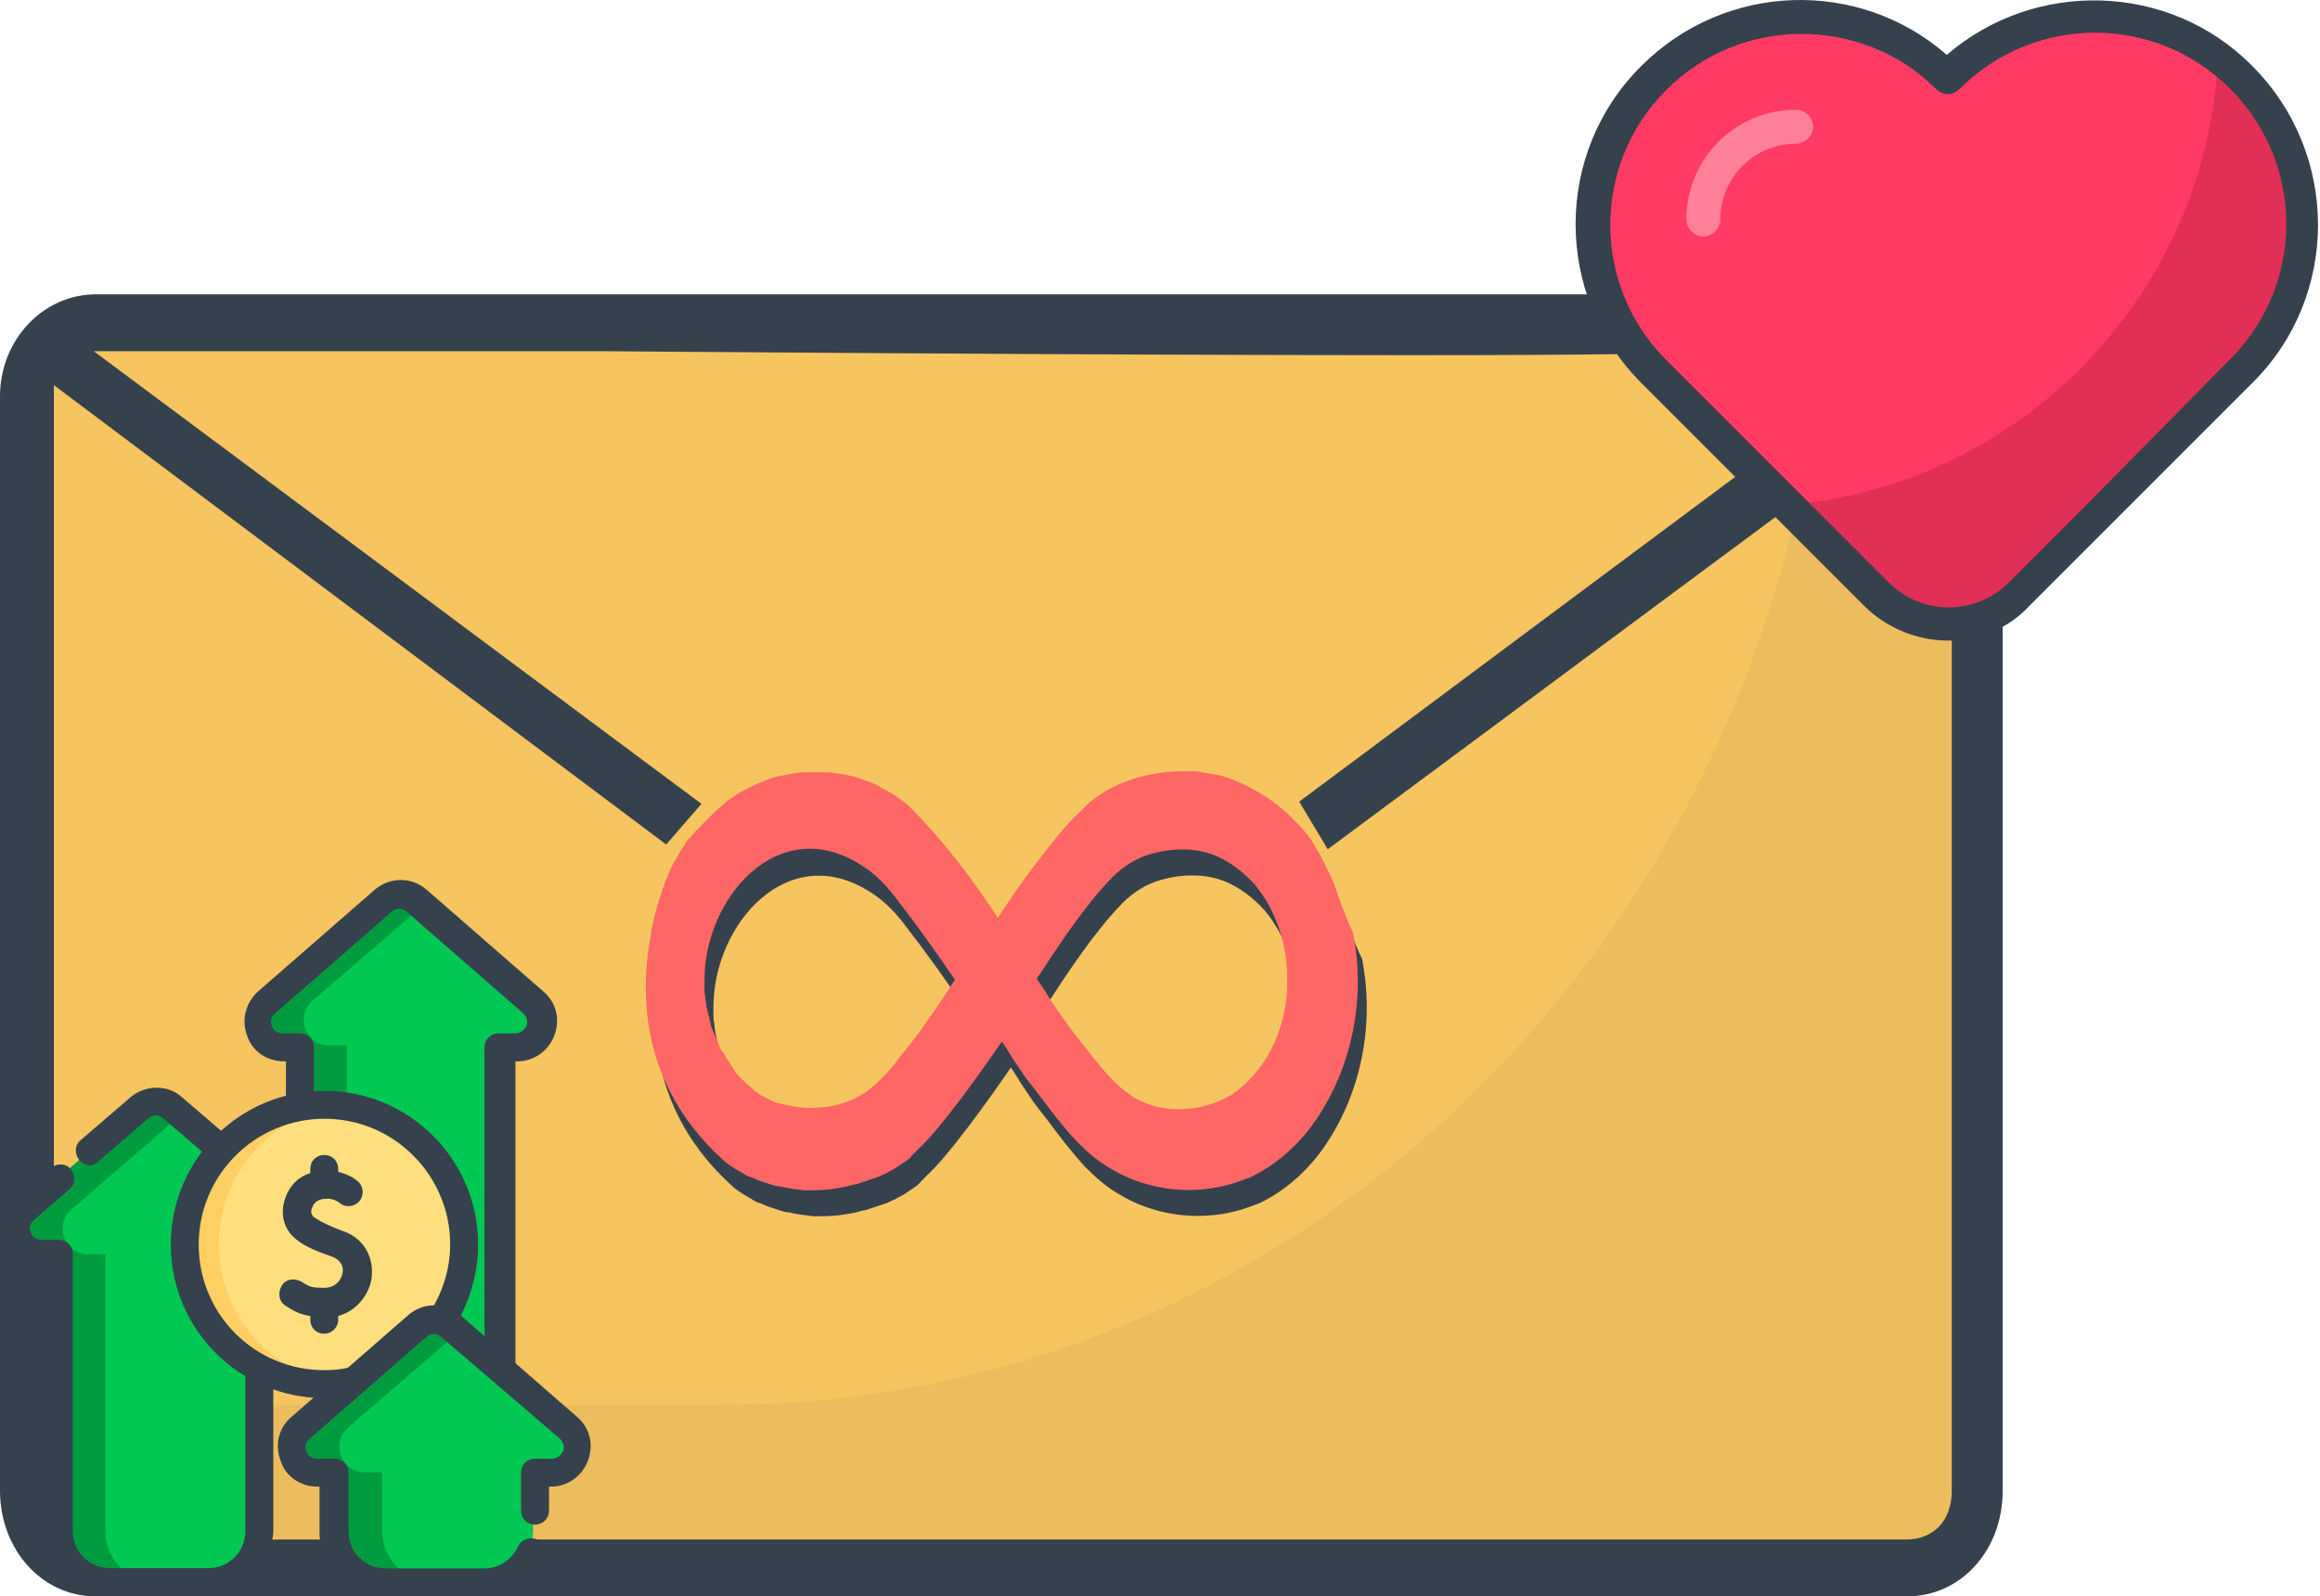 <?xml version="1.0" encoding="utf-8"?>
<!-- Generator: Adobe Illustrator 25.0.0, SVG Export Plug-In . SVG Version: 6.00 Build 0)  -->
<svg version="1.1" id="Layer_1" xmlns="http://www.w3.org/2000/svg" xmlns:xlink="http://www.w3.org/1999/xlink" x="0px" y="0px"
	 viewBox="0 0 232.5 160" style="enable-background:new 0 0 232.5 160;" xml:space="preserve">
<style type="text/css">
	.st0{fill:#F6C560;}
	.st1{opacity:4.000000e-02;}
	.st2{fill:#35414D;}
	.st3{fill:#FF6666;}
	.st4{fill:#00C853;}
	.st5{fill:#009B3F;}
	.st6{fill:#FFDF7D;}
	.st7{fill:#FFCF64;}
	.st8{fill:#FF3B65;}
	.st9{opacity:0.75;fill:#D82B50;enable-background:new    ;}
	.st10{fill:#FF8098;}
</style>
<g>
	<g>
		<g>
			<g>
				<g>
					<path class="st0" d="M198.3,39.7v109.7c0,4.3-3.3,7.8-6.9,7.8H9.6c-4.1,0-6.9-3.5-6.9-7.8V39.7c0-4.3,3.3-7.3,6.9-7.3H191
						C195,32.4,198.3,35.8,198.3,39.7L198.3,39.7z"/>
				</g>
				<g class="st1">
					<path d="M198.3,39.7v109.7c0,4.3-3.3,7.8-6.9,7.8H9.6c-3.7,0-6.9-3.5-6.9-7.8v-8.6h69.7c58.3,0,106.4-47.9,110.4-108.8h8.6
						C195,32.4,198.3,35.8,198.3,39.7L198.3,39.7z"/>
				</g>
			</g>
			<path class="st2" d="M9.6,160c-5.4,0-9.6-4.7-9.6-10.6V39.7c0-5.6,4.3-10.2,9.6-10.2H191c2.9,0,5.8,1.2,7.1,2.9
				c1.6,2.1,2.6,4.8,2.6,7.3v109.7c0,6-4.2,10.6-9.6,10.6H9.6z M5.4,149.4c0,2.4,1.7,4.9,4.2,4.9H191c2.8,0,4.6-1.9,4.6-4.9V38.7
				l-86.5,64.2c-2.8,2.1-5.8,3.2-9,3.2c-3,0-6.4-1.2-9-3.2L5.4,38.6V149.4z M94.1,98.3c1.8,1.2,3.9,1.8,6,1.8c2.1,0,4.2-0.6,6-1.8
				l84.7-63.1h-21.6l-0.1,0.1c-1.3,0.1-7,0.3-28,0.3c0,0,0,0,0,0c-32,0-80-0.4-80.5-0.4H9.4L94.1,98.3z"/>
		</g>
		<polygon class="st0" points="64.2,87.6 73.3,77.1 89.8,89.8 96.7,94.5 129.1,78.5 135.5,89.2 123.9,98.1 105.6,113.7 76.5,98.1 		
			"/>
		<g>
			<g>
				<path class="st2" d="M134.6,91.2c-0.6-1.4-1.3-2.8-2.1-4.1c-0.6-1-1.4-1.8-2.2-2.6c-0.6-0.6-1.2-1.1-1.9-1.6
					c-0.7-0.5-1.3-0.9-2.1-1.3c-0.7-0.4-1.5-0.7-2.2-1c-0.3-0.1-0.7-0.2-1-0.3c-0.4-0.1-0.7-0.1-1.1-0.2c-0.4-0.1-0.8-0.1-1.2-0.2
					c-0.1,0-0.2,0-0.3,0c-0.1,0-0.2,0-0.2,0c-0.3,0-0.5,0-0.8,0c0,0,0,0,0,0c0,0-0.1,0-0.2,0c-1.2,0-5.8,0.2-9.3,3.2
					c-0.3,0.3-0.6,0.6-0.9,0.9c-1,0.9-2.1,2.2-3.1,3.5c-2.9,3.6-5.1,7.1-5.1,7.1c0,0,0,0,0,0c-2.2-3.4-5-7.2-8.4-10.7
					c-0.4-0.4-0.7-0.7-1.1-1c-0.7-0.5-1.4-1-2.1-1.3c-0.1-0.1-0.2-0.1-0.3-0.2c-0.7-0.4-1.5-0.6-2.3-0.9c-0.7-0.2-1.3-0.3-2-0.4
					c-0.5-0.1-1-0.1-1.5-0.1c-0.3,0-0.6,0-0.9,0c-0.1,0-0.2,0-0.2,0c-0.5,0-1.1,0-1.6,0.1c-0.5,0.1-1.1,0.2-1.6,0.3
					c-0.5,0.1-1,0.3-1.5,0.5c-0.5,0.2-1,0.4-1.5,0.7c-0.5,0.2-1,0.5-1.4,0.8c-0.5,0.3-0.9,0.6-1.3,1c-0.4,0.3-0.8,0.7-1.2,1.1
					c-0.2,0.2-0.4,0.4-0.6,0.6c-0.3,0.3-0.5,0.6-0.8,0.8c-0.1,0.1-0.2,0.3-0.3,0.4c-0.1,0.1-0.1,0.1-0.2,0.2c0,0,0,0.1-0.1,0.1
					c0,0-0.1,0.1-0.1,0.1c-0.2,0.2-0.3,0.4-0.4,0.6c-0.3,0.4-0.6,0.9-0.8,1.3c-0.3,0.5-0.6,1-0.8,1.6c-0.1,0.3-0.3,0.6-0.4,0.9
					c0,0,0,0.1,0,0.1c-0.1,0.3-0.2,0.5-0.3,0.8c0,0,0,0.1,0,0.1c-0.1,0.3-0.2,0.5-0.3,0.8c0,0,0,0.1,0,0.1c-0.1,0.3-0.2,0.7-0.3,1.1
					c-0.1,0.3-0.2,0.5-0.2,0.8c0,0,0,0,0,0c-0.1,0.3-0.1,0.5-0.2,0.8c0,0.1,0,0.1,0,0.2c-1.3,6.5-1,15.5,7.1,22.9
					c0.3,0.3,0.6,0.5,0.9,0.7c0.3,0.2,0.6,0.4,1,0.6c0.3,0.2,0.6,0.4,1,0.5c0.3,0.1,0.6,0.3,1,0.4c0.3,0.1,0.6,0.2,0.9,0.3
					c0.3,0.1,0.6,0.2,0.9,0.2c0.8,0.2,1.7,0.3,2.5,0.4c0.9,0,1.7,0,2.6-0.1c0.7-0.1,1.4-0.2,2.1-0.4c0.3-0.1,0.6-0.1,0.8-0.2
					c0.3-0.1,0.6-0.2,0.9-0.3c0.3-0.1,0.6-0.2,0.9-0.3c0.3-0.1,0.6-0.3,0.9-0.4c0.3-0.2,0.6-0.3,0.9-0.5c0.3-0.2,0.6-0.4,0.9-0.6
					c0.3-0.2,0.6-0.4,0.8-0.7c0.1-0.1,0.2-0.2,0.3-0.3c0.1-0.1,0.2-0.2,0.3-0.3c2-1.8,5.8-7,8.4-10.8c0.1,0.1,0.8,1.2,0.9,1.4
					c0.3,0.5,0.7,1,1,1.5c0.5,0.8,1.2,1.6,1.8,2.4c1.2,1.6,2.4,3.2,3.8,4.7c1,1,2,1.9,3.2,2.6c3.5,2.2,7.9,2.8,11.8,1.8
					c0.8-0.2,1.6-0.5,2.4-0.8c2.5-1.2,4.7-3.1,6.4-5.5c3.8-5.4,5.2-12.4,3.9-19C135.6,94.3,135.2,92.7,134.6,91.2z M88.6,111.4
					c-0.2,0.2-0.4,0.3-0.6,0.5c-0.1,0.1-0.3,0.2-0.4,0.3c-1.4,0.9-2.9,1.4-4.5,1.5c-1.2,0.1-2.4,0-3.6-0.3c-0.2,0-0.3-0.1-0.5-0.1
					c-0.1,0-0.3-0.1-0.4-0.1c-0.2-0.1-0.4-0.2-0.6-0.3c-0.2-0.1-0.4-0.2-0.6-0.3c-0.2-0.1-0.4-0.2-0.6-0.4c-0.2-0.1-0.4-0.3-0.5-0.4
					c-0.2-0.1-0.3-0.3-0.5-0.4c-0.2-0.2-0.3-0.3-0.5-0.5c-0.2-0.2-0.3-0.3-0.5-0.5c-0.2-0.2-0.3-0.4-0.4-0.6
					c-0.1-0.2-0.3-0.4-0.4-0.6c-0.1-0.2-0.3-0.4-0.4-0.6c-0.1-0.2-0.2-0.4-0.4-0.6c-0.1-0.2-0.2-0.4-0.3-0.7
					c-0.1-0.2-0.2-0.5-0.3-0.7c-0.1-0.2-0.2-0.5-0.3-0.7c-0.1-0.2-0.2-0.5-0.2-0.7c-0.1-0.3-0.1-0.5-0.2-0.8
					c-0.1-0.3-0.1-0.5-0.2-0.8c0-0.3-0.1-0.5-0.1-0.8c0-0.3-0.1-0.5-0.1-0.8c0-0.3,0-0.6,0-0.8c0-0.1,0-0.2,0-0.3
					c0-8.2,7.4-16.8,15.7-11.5c1.3,0.8,2.4,1.9,3.4,3.2c2.1,2.7,4.1,5.5,6,8.3c-0.9,1.4-1.9,2.9-2.9,4.3c-0.8,1.2-1.7,2.3-2.6,3.4
					C90.4,109.5,89.6,110.5,88.6,111.4z M124.3,112.4c-1.4,0.8-2.9,1.2-4,1.3c-1,0.1-2,0.1-3-0.1c-1-0.2-2-0.6-2.8-1.1
					c-0.9-0.6-1.7-1.3-2.4-2.1c-0.6-0.6-1.1-1.3-1.7-2c-0.6-0.8-1.2-1.5-1.8-2.3c-0.7-0.9-1.3-1.8-2-2.8c-0.1-0.2-0.3-0.4-0.4-0.6
					c-0.4-0.7-0.8-1.3-1.3-2c2.3-3.5,4.7-7.2,7.6-10.2c1.1-1.1,2.4-1.9,3.8-2.3l0,0c2.1-0.6,4.5-0.7,6.6,0.2
					c1.4,0.6,2.7,1.6,3.8,2.8c2.2,2.6,3.3,6.1,3.3,9.5C130,105.8,127.7,110.2,124.3,112.4z"/>
			</g>
			<path class="st3" d="M133.7,88.6c-0.6-1.4-1.3-2.8-2.1-4.1c-0.6-1-1.4-1.8-2.2-2.6c-0.6-0.6-1.2-1.1-1.9-1.6
				c-0.7-0.5-1.3-0.9-2.1-1.3c-0.7-0.4-1.5-0.7-2.2-1c-0.3-0.1-0.7-0.2-1-0.3c-0.4-0.1-0.7-0.1-1.1-0.2c-0.4-0.1-0.8-0.1-1.2-0.2
				c-0.1,0-0.2,0-0.3,0c-0.1,0-0.2,0-0.2,0c-0.3,0-0.5,0-0.8,0c0,0,0,0,0,0c0,0-0.1,0-0.2,0c-1.2,0-5.8,0.2-9.3,3.2
				c-0.3,0.3-0.6,0.6-0.9,0.9c-1,0.9-2.1,2.2-3.1,3.5c-2.9,3.6-5.1,7.1-5.1,7.1c0,0,0,0,0,0c-2.2-3.4-5-7.2-8.4-10.7
				c-0.4-0.4-0.7-0.7-1.1-1c-0.7-0.5-1.4-1-2.1-1.3c-0.1-0.1-0.2-0.1-0.3-0.2c-0.7-0.4-1.5-0.6-2.3-0.9c-0.7-0.2-1.3-0.3-2-0.4
				c-0.5-0.1-1-0.1-1.5-0.1c-0.3,0-0.6,0-0.9,0c-0.1,0-0.2,0-0.2,0c-0.5,0-1.1,0-1.6,0.1c-0.5,0.1-1.1,0.2-1.6,0.3
				c-0.5,0.1-1,0.3-1.5,0.5c-0.5,0.2-1,0.4-1.5,0.7c-0.5,0.2-1,0.5-1.4,0.8c-0.5,0.3-0.9,0.6-1.3,1c-0.4,0.3-0.8,0.7-1.2,1.1
				c-0.2,0.2-0.4,0.4-0.6,0.6c-0.3,0.3-0.5,0.6-0.8,0.8c-0.1,0.1-0.2,0.3-0.3,0.4c-0.1,0.1-0.1,0.1-0.2,0.2c0,0,0,0.1-0.1,0.1
				c0,0-0.1,0.1-0.1,0.1c-0.2,0.2-0.3,0.4-0.4,0.6c-0.3,0.4-0.6,0.9-0.8,1.3c-0.3,0.5-0.6,1-0.8,1.6c-0.1,0.3-0.3,0.6-0.4,0.9
				c0,0,0,0.1,0,0.1c-0.1,0.3-0.2,0.5-0.3,0.8c0,0,0,0.1,0,0.1c-0.1,0.3-0.2,0.5-0.3,0.8c0,0,0,0.1,0,0.1c-0.1,0.3-0.2,0.7-0.3,1.1
				c-0.1,0.3-0.2,0.5-0.2,0.8c0,0,0,0,0,0c-0.1,0.3-0.1,0.5-0.2,0.8c0,0.1,0,0.1,0,0.2c-1.3,6.5-1,15.5,7.1,22.9
				c0.3,0.3,0.6,0.5,0.9,0.7c0.3,0.2,0.6,0.4,1,0.6c0.3,0.2,0.6,0.4,1,0.5c0.3,0.1,0.6,0.3,1,0.4c0.3,0.1,0.6,0.2,0.9,0.3
				c0.3,0.1,0.6,0.2,0.9,0.2c0.8,0.2,1.7,0.3,2.5,0.4c0.9,0,1.7,0,2.6-0.1c0.7-0.1,1.4-0.2,2.1-0.4c0.3-0.1,0.6-0.1,0.8-0.2
				c0.3-0.1,0.6-0.2,0.9-0.3c0.3-0.1,0.6-0.2,0.9-0.3c0.3-0.1,0.6-0.3,0.9-0.4c0.3-0.2,0.6-0.3,0.9-0.5c0.3-0.2,0.6-0.4,0.9-0.6
				c0.3-0.2,0.6-0.4,0.8-0.7c0.1-0.1,0.2-0.2,0.3-0.3c0.1-0.1,0.2-0.2,0.3-0.3c2-1.8,5.8-7,8.4-10.8c0.1,0.1,0.8,1.2,0.9,1.4
				c0.3,0.5,0.7,1,1,1.5c0.5,0.8,1.2,1.6,1.8,2.4c1.2,1.6,2.4,3.2,3.8,4.7c1,1,2,1.9,3.2,2.6c3.5,2.2,7.9,2.8,11.8,1.8
				c0.8-0.2,1.6-0.5,2.4-0.8c2.5-1.2,4.7-3.1,6.4-5.5c3.8-5.4,5.2-12.4,3.9-19C134.7,91.6,134.2,90.1,133.7,88.6z M87.7,108.7
				c-0.2,0.2-0.4,0.3-0.6,0.5c-0.1,0.1-0.3,0.2-0.4,0.3c-1.4,0.9-2.9,1.4-4.5,1.5c-1.2,0.1-2.4,0-3.6-0.3c-0.2,0-0.3-0.1-0.5-0.1
				c-0.1,0-0.3-0.1-0.4-0.1c-0.2-0.1-0.4-0.2-0.6-0.3c-0.2-0.1-0.4-0.2-0.6-0.3c-0.2-0.1-0.4-0.2-0.6-0.4c-0.2-0.1-0.4-0.3-0.5-0.4
				c-0.2-0.1-0.3-0.3-0.5-0.4c-0.2-0.2-0.3-0.3-0.5-0.5c-0.2-0.2-0.3-0.3-0.5-0.5c-0.2-0.2-0.3-0.4-0.4-0.6
				c-0.1-0.2-0.3-0.4-0.4-0.6c-0.1-0.2-0.3-0.4-0.4-0.6c-0.1-0.2-0.2-0.4-0.4-0.6c-0.1-0.2-0.2-0.4-0.3-0.7
				c-0.1-0.2-0.2-0.5-0.3-0.7c-0.1-0.2-0.2-0.5-0.3-0.7c-0.1-0.2-0.2-0.5-0.2-0.7c-0.1-0.3-0.1-0.5-0.2-0.8
				c-0.1-0.3-0.1-0.5-0.2-0.8c0-0.3-0.1-0.5-0.1-0.8c0-0.3-0.1-0.5-0.1-0.8c0-0.3,0-0.6,0-0.8c0-0.1,0-0.2,0-0.3
				c0-8.2,7.4-16.8,15.7-11.5c1.3,0.8,2.4,1.9,3.4,3.2c2.1,2.7,4.1,5.5,6,8.3c-0.9,1.4-1.9,2.9-2.9,4.3c-0.8,1.2-1.7,2.3-2.6,3.4
				C89.5,106.9,88.6,107.9,87.7,108.7z M123.3,109.8c-1.4,0.8-2.9,1.2-4,1.3c-1,0.1-2,0.1-3-0.1c-1-0.2-2-0.6-2.8-1.1
				c-0.9-0.6-1.7-1.3-2.4-2.1c-0.6-0.6-1.1-1.3-1.7-2c-0.6-0.8-1.2-1.5-1.8-2.3c-0.7-0.9-1.3-1.8-2-2.8c-0.1-0.2-0.3-0.4-0.4-0.6
				c-0.4-0.7-0.8-1.3-1.3-2c2.3-3.5,4.7-7.2,7.6-10.2c1.1-1.1,2.4-1.9,3.8-2.3l0,0c2.1-0.6,4.5-0.7,6.6,0.2c1.4,0.6,2.7,1.6,3.8,2.8
				c2.2,2.6,3.3,6.1,3.3,9.5C129.1,103.2,126.7,107.6,123.3,109.8z"/>
		</g>
	</g>
	<g id="g2287_2_">
		<g id="g2293_2_" transform="translate(233.961,426.591)">
			<g id="path2295_2_">
				<path class="st4" d="M-207.4-326.2l11.7-10.2c1-0.8,2.4-0.8,3.4,0l11.7,10.2c1.8,1.6,0.7,4.5-1.7,4.5h-1.7v36.2l-15-4
					c-2.8,0-5.1-2.3-5.1-5.1v-27.1h-1.7C-208.1-321.7-209.2-324.7-207.4-326.2"/>
			</g>
		</g>
		<g id="g2297_2_" transform="translate(348.037,495.183)">
			<g id="path2299_2_">
				<path class="st5" d="M-305.7-404.4l-0.8-0.7c-1-0.8-2.4-0.8-3.4,0l-11.7,10.2c-1.8,1.6-0.7,4.5,1.7,4.5h1.7v27.1
					c0,2.8,2.3,5.1,5.1,5.1h4.9c-2.8,0-5.1-2.3-5.1-5.1v-27.1h-1.7c-2.4,0-3.5-2.9-1.7-4.5L-305.7-404.4z"/>
			</g>
		</g>
		<g id="g2301_2_" transform="translate(258.055,350.174)">
			<g id="path2303_2_">
				<path class="st2" d="M-208.1-211.6c-0.8,0-1.4-0.6-1.4-1.4v-32.2c0-0.8,0.6-1.4,1.4-1.4h1.7c0.7,0,1-0.6,1.1-0.7
					c0.1-0.2,0.2-0.8-0.3-1.3l-11.7-10.2c-0.4-0.4-1.1-0.4-1.5,0l-11.7,10.2c-0.6,0.5-0.4,1.1-0.3,1.3c0.1,0.2,0.3,0.7,1.1,0.7h1.7
					c0.8,0,1.4,0.6,1.4,1.4v6.1c0,0.8-0.6,1.4-1.4,1.4c-0.8,0-1.4-0.6-1.4-1.4v-4.7h-0.2c-1.7,0-3.2-1-3.7-2.6
					c-0.6-1.6-0.1-3.3,1.1-4.4l11.7-10.2c1.5-1.3,3.7-1.3,5.2,0l11.7,10.2c1.3,1.1,1.7,2.8,1.1,4.4c-0.6,1.6-2.1,2.6-3.7,2.6h-0.2
					v30.8C-206.7-212.3-207.3-211.6-208.1-211.6z"/>
			</g>
		</g>
		<g id="g2305_2_" transform="translate(59.685,276.62)">
			<g id="path2307_2_">
				<path class="st4" d="M-57.4-155.4l11.7-10.2c1-0.8,2.4-0.8,3.4,0l11.7,10.2c1.8,1.6,0.7,4.5-1.7,4.5h-1.7v27.8
					c0,2.8-2.3,5.1-5.1,5.1h-9.9c-2.8,0-5.1-2.3-5.1-5.1v-27.8h-1.7C-58.1-150.9-59.2-153.9-57.4-155.4"/>
			</g>
		</g>
		<g id="g2309_2_" transform="translate(173.76,345.211)">
			<g id="path2311_2_">
				<path class="st5" d="M-155.6-233.5l-0.8-0.7c-1-0.8-2.4-0.8-3.4,0l-11.7,10.2c-1.8,1.6-0.7,4.5,1.7,4.5h1.7v27.8
					c0,2.8,2.3,5.1,5.1,5.1h4.9c-2.8,0-5.1-2.3-5.1-5.1v-27.8h-1.7c-2.4,0-3.5-2.9-1.7-4.5L-155.6-233.5z"/>
			</g>
		</g>
		<g id="g2313_2_" transform="translate(108.26,318.89)">
			<g id="path2315_2_">
				<path class="st2" d="M-99.2-202.1c-0.4,0-0.8-0.2-1.1-0.5c-0.5-0.6-0.5-1.5,0.1-2l5-4.3c1.5-1.3,3.8-1.3,5.2,0l4.9,4.2
					c0.6,0.5,0.7,1.4,0.1,2c-0.5,0.6-1.4,0.7-2,0.1l-4.9-4.2c-0.4-0.4-1.1-0.4-1.5,0l-5,4.3C-98.5-202.3-98.9-202.1-99.2-202.1z"/>
			</g>
		</g>
		<g id="g2317_2_" transform="translate(228.49,163.17)">
			<g id="path2319_2_">
				<path class="st2" d="M-207.8-3.2h-9.9c-3.6,0-6.5-2.9-6.5-6.5V-36h-0.2c-1.7,0-3.2-1-3.7-2.6c-0.6-1.6-0.1-3.3,1.1-4.4l3.6-3.1
					c0.6-0.5,1.5-0.5,2,0.1c0.5,0.6,0.5,1.5-0.1,2l-3.6,3.1c-0.6,0.5-0.4,1.1-0.3,1.3c0.1,0.2,0.3,0.7,1.1,0.7h1.7
					c0.8,0,1.4,0.6,1.4,1.4v27.8c0,2,1.6,3.7,3.7,3.7h9.9c2,0,3.7-1.6,3.7-3.7v-16.5c0-0.8,0.6-1.4,1.4-1.4c0.8,0,1.4,0.6,1.4,1.4
					v16.5C-201.3-6.1-204.2-3.2-207.8-3.2z"/>
			</g>
		</g>
		<g id="g2321_2_" transform="translate(377.942,251.306)">
			<g id="path2323_2_">
				<path class="st6" d="M-331.4-126.6c0,7.7-6.3,14-14,14c-7.7,0-14-6.3-14-14c0-7.7,6.3-14,14-14
					C-337.7-140.6-331.4-134.3-331.4-126.6"/>
			</g>
		</g>
		<g id="g2325_2_" transform="translate(289.338,151.324)">
			<g id="path2327_2_">
				<path class="st7" d="M-255.1-12.7c-0.6,0.1-1.1,0.1-1.7,0.1c-7.7,0-14-6.3-14-14s6.3-14,14-14c0.6,0,1.1,0,1.7,0.1
					c-6.9,0.8-12.3,6.7-12.3,13.9S-262.1-13.6-255.1-12.7"/>
			</g>
		</g>
		<g id="g2329_2_" transform="translate(361.415,196.028)">
			<g id="path2331_2_">
				<path class="st2" d="M-328.9-55.9c-8.5,0-15.4-6.9-15.4-15.4c0-8.5,6.9-15.4,15.4-15.4c8.5,0,15.4,6.9,15.4,15.4
					c0,3-0.9,5.9-2.5,8.5c-0.4,0.7-1.3,0.8-2,0.4c-0.7-0.4-0.8-1.3-0.4-2c1.3-2,2.1-4.4,2.1-6.9c0-6.9-5.6-12.6-12.6-12.6
					c-6.9,0-12.6,5.6-12.6,12.6s5.6,12.6,12.6,12.6c0.9,0,1.8-0.1,2.6-0.3c0.8-0.2,1.5,0.3,1.7,1.1c0.2,0.8-0.3,1.5-1.1,1.7
					C-326.7-56-327.8-55.9-328.9-55.9z"/>
			</g>
		</g>
		<g id="g2333_2_" transform="translate(293.829,288.867)">
			<g id="path2335_2_">
				<path class="st2" d="M-261.5-156.9c-1.5,0-2.4-0.2-3.7-1.1c-0.7-0.4-0.8-1.3-0.4-2c0.4-0.7,1.3-0.8,2-0.4
					c0.9,0.6,1.2,0.6,2.3,0.6c1.1,0,1.7-0.8,1.8-1.5c0.1-0.4,0-1.2-1-1.6c-1.4-0.5-2.8-1-3.7-1.8c-1-0.8-1.5-2.1-1.2-3.5
					c0.3-1.5,1.3-2.7,2.7-3.1c2-0.6,3.7,0,4.7,0.8c0.6,0.5,0.7,1.4,0.2,2c-0.5,0.6-1.4,0.7-2,0.2c-0.1-0.1-0.9-0.7-2-0.3
					c-0.6,0.2-0.7,0.7-0.8,0.9c-0.1,0.3,0,0.6,0.2,0.8c0.7,0.5,1.8,1,2.9,1.4c2.1,0.7,3.2,2.6,2.9,4.8c-0.3,1.9-2,3.9-4.6,3.9
					C-261.4-156.9-261.5-156.9-261.5-156.9z"/>
			</g>
		</g>
		<g id="g2337_2_" transform="translate(276.696,196.876)">
			<g id="path2339_2_">
				<path class="st2" d="M-244.2-63.2c-0.8,0-1.4-0.6-1.4-1.4v-1.7c0-0.8,0.6-1.4,1.4-1.4s1.4,0.6,1.4,1.4v1.7
					C-242.8-63.8-243.5-63.2-244.2-63.2z"/>
			</g>
		</g>
		<g id="g2341_2_" transform="translate(276.696,294.257)">
			<g id="path2343_2_">
				<path class="st2" d="M-244.2-174.1c-0.8,0-1.4-0.6-1.4-1.4v-1.6c0-0.8,0.6-1.4,1.4-1.4s1.4,0.6,1.4,1.4v1.6
					C-242.8-174.7-243.5-174.1-244.2-174.1z"/>
			</g>
		</g>
		<g id="g2345_2_" transform="translate(259.427,118.968)">
			<g id="path2347_2_">
				<path class="st4" d="M-229.4,24.1l11.7-10.2c1-0.8,2.4-0.8,3.4,0l11.7,10.2c1.8,1.6,0.7,4.5-1.7,4.5h-1.7v5.9
					c0,2.8-2.3,5.1-5.1,5.1h-9.9c-2.8,0-5.1-2.3-5.1-5.1v-5.9h-1.7C-230.1,28.6-231.2,25.7-229.4,24.1"/>
			</g>
		</g>
		<g id="g2349_2_" transform="translate(373.502,187.559)">
			<g id="path2351_2_">
				<path class="st5" d="M-327.6-54l-0.8-0.7c-1-0.8-2.4-0.8-3.4,0l-11.7,10.2c-1.8,1.6-0.7,4.5,1.7,4.5h1.7v5.9
					c0,2.8,2.3,5.1,5.1,5.1h4.9c-2.8,0-5.1-2.3-5.1-5.1V-40h-1.7c-2.4,0-3.5-2.9-1.7-4.5L-327.6-54z"/>
			</g>
		</g>
		<g id="g2353_2_" transform="translate(428.22,59.2)">
			<g id="path2355_2_">
				<path class="st2" d="M-379.8,100.8h-9.9c-3.6,0-6.5-2.9-6.5-6.5v-4.5h-0.2c-1.7,0-3.2-1-3.7-2.6c-0.6-1.6-0.2-3.3,1.1-4.4
					l11.7-10.2c1.5-1.3,3.7-1.3,5.2,0l11.7,10.2c1.3,1.1,1.7,2.8,1.1,4.4c-0.6,1.6-2.1,2.6-3.7,2.6h-0.2v2.4c0,0.8-0.6,1.4-1.4,1.4
					s-1.4-0.6-1.4-1.4v-3.8c0-0.8,0.6-1.4,1.4-1.4h1.7c0.7,0,1-0.6,1.1-0.7c0.1-0.2,0.2-0.8-0.3-1.3L-384,74.8
					c-0.4-0.4-1.1-0.4-1.5,0L-397.2,85c-0.6,0.5-0.4,1.1-0.3,1.3c0.1,0.2,0.3,0.7,1.1,0.7h1.7c0.8,0,1.4,0.6,1.4,1.4v5.9
					c0,2,1.6,3.7,3.7,3.7h9.9c1.5,0,2.8-0.9,3.4-2.2c0.3-0.7,1.2-1,1.9-0.7c0.7,0.3,1,1.2,0.7,1.9
					C-374.9,99.3-377.2,100.8-379.8,100.8z"/>
			</g>
		</g>
	</g>
	<g>
		<path class="st8" d="M209.9,52l14.7-14.7c8.1-8.1,8.1-21.3,0-29.4c-8.1-8.1-21.3-8.1-29.4,0c-8.1,8.1,0,0,0,0
			c-8.1-8.1-21.3-8.1-29.4,0c-8.1,8.1-8.1,21.3,0,29.4c8.1,8.1,14.7,14.7,14.7,14.7l7.5,7.5c4,4,10.4,4,14.4,0L209.9,52L209.9,52z"
			/>
		<path class="st9" d="M224.7,7.8c-0.8-0.8-1.6-1.4-2.4-2c-1.2,23.7-19.7,42.8-43.1,44.8l1.4,1.4l7.5,7.5c4,4,10.4,4,14.4,0l7.5-7.5
			l14.7-14.7C232.8,29.1,232.8,15.9,224.7,7.8L224.7,7.8z"/>
		<path class="st10" d="M170.7,23.7c-0.9,0-1.7-0.8-1.7-1.7c0-6.1,4.9-11,11-11c0.9,0,1.7,0.8,1.7,1.7s-0.8,1.7-1.7,1.7
			c-4.2,0-7.6,3.4-7.6,7.6C172.4,22.9,171.6,23.7,170.7,23.7z"/>
		<path class="st2" d="M195.2,64.2c-3,0-6.1-1.2-8.4-3.5l-22.3-22.3c-8.8-8.8-8.8-23.1,0-31.8c8.4-8.4,21.8-8.8,30.6-1.1
			c8.8-7.6,22.3-7.3,30.6,1.1c8.8,8.8,8.8,23.1,0,31.8l-22.3,22.3C201.3,63,198.3,64.2,195.2,64.2z M180.5,3.4
			c-4.9,0-9.8,1.9-13.5,5.6c-7.5,7.5-7.5,19.6,0,27.1l22.3,22.3c3.3,3.3,8.7,3.3,12,0l7.5-7.5L223.5,36c7.5-7.5,7.5-19.6,0-27.1
			c-7.5-7.5-19.6-7.5-27.1,0c-0.7,0.7-1.7,0.7-2.4,0C190.3,5.2,185.4,3.4,180.5,3.4L180.5,3.4z"/>
	</g>
</g>
</svg>
